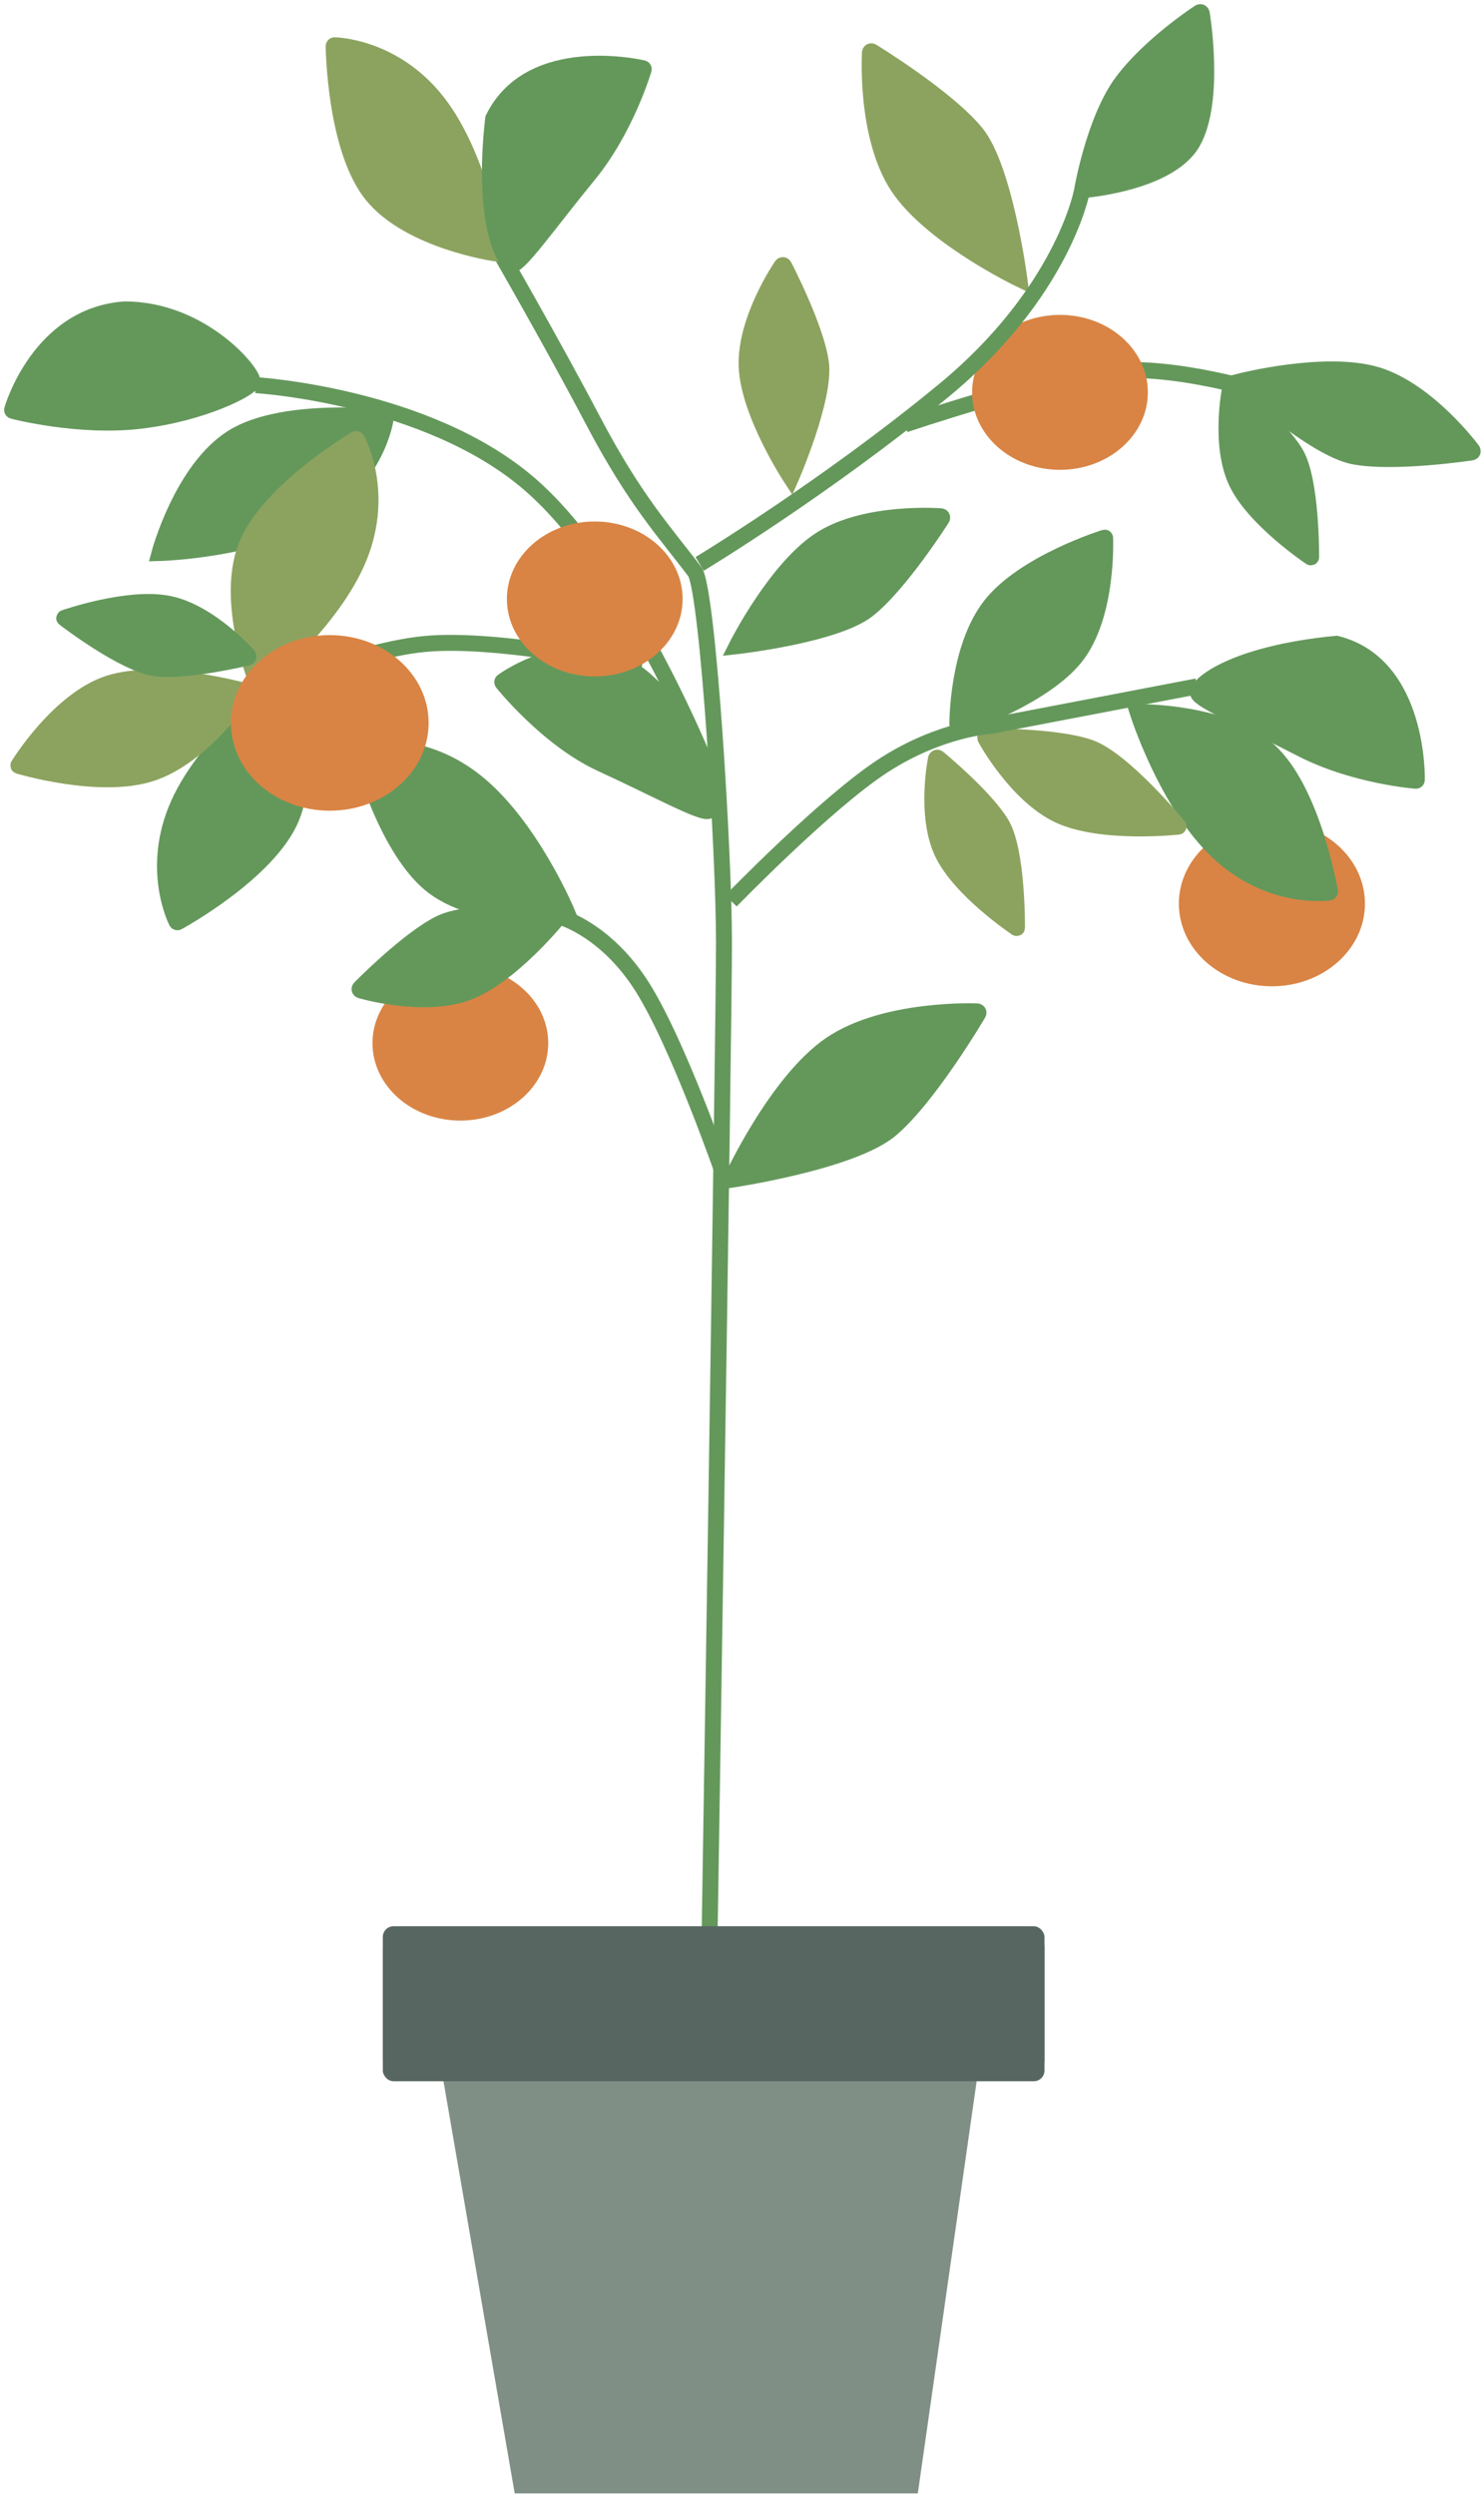 <?xml version="1.0" encoding="UTF-8"?>
<svg width="279px" height="469px" viewBox="0 0 279 469" version="1.1" xmlns="http://www.w3.org/2000/svg" xmlns:xlink="http://www.w3.org/1999/xlink">
    <!-- Generator: Sketch 43.2 (39069) - http://www.bohemiancoding.com/sketch -->
    <title>Group</title>
    <desc>Created with Sketch.</desc>
    <defs>
        <rect id="path-1" x="69.972" y="362.137" width="124.394" height="29.129" rx="2"></rect>
    </defs>
    <g id="Page-1" stroke="none" stroke-width="1" fill="none" fill-rule="evenodd">
        <g id="A4" transform="translate(-158, -224)">
            <g id="Group" transform="translate(160, 224)">
                <path d="M116.687,141.877 C116.687,141.877 95.219,125.858 81.394,121.183 C67.57,116.508 42.053,116.64 42.053,116.64" id="Path-42" stroke="#64985B" stroke-width="3" transform="translate(79.37, 129.259) rotate(-24) translate(-79.37, -129.259) "></path>
                <path d="M168.116,79.809 C168.116,79.809 194.603,70.831 206.961,69.719 C219.32,68.606 235.484,73.743 235.484,73.743" id="Path-43" stroke="#64985B" stroke-width="3"></path>
                <ellipse id="Oval" fill="#D98444" cx="197.282" cy="73.763" rx="16.521" ry="14.564"></ellipse>
                <ellipse id="Oval" fill="#D98444" cx="84.549" cy="196.104" rx="16.521" ry="14.564"></ellipse>
                <ellipse id="Oval" fill="#D98444" cx="237.127" cy="169.888" rx="17.493" ry="15.535"></ellipse>
                <path d="M131.364,366.591 C131.364,366.591 134.113,194.118 134.113,177.216 C134.113,160.315 131.186,112.669 128.746,107.633 C123.067,100.092 117.472,94.238 109.512,79.105 C101.552,63.971 91.491,46.574 91.491,46.574" id="Path-39" stroke="#64985B" stroke-width="3" stroke-linecap="round"></path>
                <path d="M15.707,91.886 C14.266,91.886 6.513,78.188 12.049,64.497 C19.141,49.977 37.444,51.944 37.444,51.944 C37.552,51.954 37.629,52.045 37.613,52.168 C37.613,52.168 36.008,64.798 30.349,75.1 C24.689,85.402 17.147,91.886 15.707,91.886 Z" id="Path-40" stroke="#64985B" stroke-width="3" fill="#64985B" transform="translate(23.848, 71.87) scale(-1, 1) rotate(68) translate(-23.848, -71.87) "></path>
                <path d="M233.595,155.198 C232.154,155.198 227.71,147.447 229.938,127.81 C237.029,113.29 258.111,118.342 258.111,118.342 C258.213,118.365 258.27,118.47 258.24,118.566 C258.24,118.566 254.958,129.758 247.863,138.405 C240.769,147.052 235.035,155.198 233.595,155.198 Z" id="Path-40" stroke="#64985B" stroke-width="3" fill="#64985B" transform="translate(243.786, 136.345) rotate(78) translate(-243.786, -136.345) "></path>
                <path d="M102.507,159.076 C101.067,159.076 96.365,146.297 102.507,131.589 C108.65,116.882 126.665,120.198 126.665,120.198 C126.772,120.216 126.839,120.317 126.814,120.423 C126.814,120.423 123.87,133.636 116.776,142.283 C109.681,150.93 103.948,159.076 102.507,159.076 Z" id="Path-40" stroke="#64985B" stroke-width="3" fill="#64985B" transform="translate(113.124, 139.477) scale(-1, 1) rotate(26) translate(-113.124, -139.477) "></path>
                <path d="M60.729,47.65 C60.729,47.65 63.381,29.823 71.635,19.216 C79.889,8.61 91.01,8.51 91.01,8.51 C91.11,8.507 91.189,8.592 91.187,8.699 C91.187,8.699 91.005,28.081 83.91,36.728 C76.816,45.375 60.729,47.65 60.729,47.65 Z" id="Path-40" stroke="#8CA35F" stroke-width="3" fill="#8CA35F" transform="translate(75.958, 28.08) scale(-1, 1) translate(-75.958, -28.08) "></path>
                <path d="M214.736,170.386 C214.736,170.386 217.388,152.56 225.642,141.953 C233.895,131.346 245.017,131.247 245.017,131.247 C245.117,131.243 245.196,131.328 245.194,131.436 C245.194,131.436 245.012,150.818 237.917,159.465 C230.822,168.112 214.736,170.386 214.736,170.386 Z" id="Path-40" stroke="#64985B" stroke-width="3" fill="#64985B" transform="translate(229.965, 150.816) scale(-1, 1) rotate(-171) translate(-229.965, -150.816) "></path>
                <path d="M26.181,170.386 C26.181,170.386 28.833,152.559 37.087,141.953 C45.34,131.346 56.461,131.246 56.461,131.246 C56.561,131.243 56.641,131.328 56.639,131.436 C56.639,131.436 56.456,150.818 49.362,159.465 C42.267,168.112 26.181,170.386 26.181,170.386 Z" id="Path-40" stroke="#64985B" stroke-width="3" fill="#64985B" transform="translate(41.41, 150.816) scale(-1, 1) rotate(-242) translate(-41.41, -150.816) "></path>
                <path d="M69.967,176.007 C69.967,176.007 72.619,158.18 80.873,147.573 C89.126,136.967 100.247,136.867 100.247,136.867 C100.347,136.863 100.427,136.949 100.425,137.056 C100.425,137.056 100.242,156.438 93.148,165.085 C86.053,173.732 69.967,176.007 69.967,176.007 Z" id="Path-40" stroke="#64985B" stroke-width="3" fill="#64985B" transform="translate(85.196, 156.437) scale(-1, 1) rotate(14) translate(-85.196, -156.437) "></path>
                <path d="M34.027,110.811 C34.027,110.811 36.68,92.984 44.933,82.377 C53.187,71.771 64.308,71.671 64.308,71.671 C64.408,71.668 64.488,71.753 64.486,71.861 C64.486,71.861 64.303,91.243 57.209,99.89 C50.114,108.537 34.027,110.811 34.027,110.811 Z" id="Path-40" stroke="#64985B" stroke-width="3" fill="#64985B" transform="translate(49.257, 91.241) scale(-1, 1) rotate(-97) translate(-49.257, -91.241) "></path>
                <path d="M40.445,125.026 C40.445,125.026 43.098,107.199 51.351,96.592 C59.605,85.986 70.726,85.886 70.726,85.886 C70.826,85.883 70.906,85.968 70.904,86.075 C70.904,86.075 70.721,105.457 63.626,114.104 C56.532,122.751 40.445,125.026 40.445,125.026 Z" id="Path-40" stroke="#8CA35F" stroke-width="3" fill="#8CA35F" transform="translate(55.675, 105.456) scale(-1, 1) rotate(-60) translate(-55.675, -105.456) "></path>
                <path d="M144.303,230.164 C144.303,230.164 163.474,217.518 167.47,208.958 C171.466,200.398 173.193,182.237 173.193,182.237 C173.22,181.967 173.033,181.838 172.781,181.949 C172.781,181.949 156.881,188.546 150.53,199.171 C144.179,209.796 144.303,230.164 144.303,230.164 Z" id="Oval-2" stroke="#64985B" stroke-width="3" fill="#64985B" transform="translate(158.749, 206.037) rotate(25) translate(-158.749, -206.037) "></path>
                <path d="M135.66,87.021 C135.66,87.021 149.357,77.986 152.212,71.87 C155.066,65.755 156.285,52.915 156.285,52.915 C156.313,52.648 156.13,52.52 155.883,52.629 C155.883,52.629 144.646,57.288 140.109,64.878 C135.572,72.469 135.66,87.021 135.66,87.021 Z" id="Oval-2" stroke="#8CA35F" stroke-width="3" fill="#8CA35F" transform="translate(145.974, 69.805) rotate(-33) translate(-145.974, -69.805) "></path>
                <path d="M94.372,49.684 C92.932,49.684 88.488,41.933 90.715,22.296 C97.806,7.776 118.888,12.828 118.888,12.828 C118.99,12.851 119.047,12.955 119.018,13.051 C119.018,13.051 115.736,24.244 108.641,32.891 C101.546,41.538 95.813,49.684 94.372,49.684 Z" id="Path-40" stroke="#64985B" stroke-width="3" fill="#64985B"></path>
                <path d="M132.098,147.046 C132.098,147.046 116.987,107.858 97.659,91.09 C78.33,74.321 46.065,72.407 46.065,72.407" id="Path-42" stroke="#64985B" stroke-width="3"></path>
                <path d="M74.022,196.253 C74.022,196.305 74.061,196.32 74.11,196.288 C74.11,196.288 87.719,187.312 90.574,181.196 C93.428,175.081 94.647,162.241 94.647,162.241 C94.675,161.974 94.492,161.846 94.245,161.954 C94.245,161.954 83.008,166.614 78.471,174.204 C73.934,181.795 74.022,196.253 74.022,196.253 Z" id="Oval-2" stroke="#64985B" stroke-width="3" fill="#64985B" transform="translate(84.336, 179.11) rotate(219) translate(-84.336, -179.11) "></path>
                <path d="M191.08,164.084 C191.08,164.136 191.12,164.152 191.168,164.119 C191.168,164.119 204.777,155.143 207.632,149.027 C210.487,142.912 211.706,130.072 211.706,130.072 C211.733,129.805 211.55,129.677 211.304,129.785 C211.304,129.785 200.066,134.445 195.529,142.035 C190.992,149.626 191.08,164.084 191.08,164.084 Z" id="Oval-2" stroke="#8CA35F" stroke-width="3" fill="#8CA35F" transform="translate(201.394, 146.941) rotate(264) translate(-201.394, -146.941) "></path>
                <path d="M177.391,135.935 C177.391,135.987 177.436,136.016 177.49,136.001 C177.49,136.001 192.782,131.85 199.378,123.986 C205.974,116.121 206.378,101.938 206.378,101.938 C206.39,101.663 206.191,101.503 205.921,101.587 C205.921,101.587 190.022,106.269 183.633,113.886 C177.245,121.503 177.391,135.935 177.391,135.935 Z" id="Oval-2" stroke="#64985B" stroke-width="3" fill="#64985B" transform="translate(191.884, 118.785) rotate(178) translate(-191.884, -118.785) "></path>
                <path d="M8.348,154.159 C8.349,154.21 8.393,154.24 8.448,154.225 C8.448,154.225 23.74,150.074 30.336,142.209 C36.932,134.344 37.335,120.162 37.335,120.162 C37.347,119.886 37.149,119.726 36.878,119.81 C36.878,119.81 20.979,124.493 14.591,132.11 C8.203,139.727 8.348,154.159 8.348,154.159 Z" id="Oval-2" stroke="#8CA35F" stroke-width="3" fill="#8CA35F" transform="translate(22.842, 137.008) rotate(392) translate(-22.842, -137.008) "></path>
                <path d="M172.528,173.58 C172.528,173.633 172.563,173.654 172.605,173.625 C172.605,173.625 184.654,165.678 187.182,160.263 C189.709,154.849 190.782,143.54 190.782,143.54 C190.81,143.271 190.632,143.139 190.38,143.251 C190.38,143.251 180.483,147.353 176.467,154.073 C172.45,160.793 172.528,173.58 172.528,173.58 Z" id="Oval-2" stroke="#8CA35F" stroke-width="3" fill="#8CA35F" transform="translate(181.656, 158.425) rotate(304) translate(-181.656, -158.425) "></path>
                <path d="M227.826,103.888 C227.826,103.941 227.86,103.962 227.903,103.933 C227.903,103.933 239.952,95.986 242.48,90.571 C245.007,85.157 246.08,73.848 246.08,73.848 C246.108,73.58 245.93,73.447 245.677,73.559 C245.677,73.559 235.781,77.661 231.764,84.381 C227.747,91.101 227.826,103.888 227.826,103.888 Z" id="Oval-2" stroke="#64985B" stroke-width="3" fill="#64985B" transform="translate(236.954, 88.733) rotate(304) translate(-236.954, -88.733) "></path>
                <path d="M18.283,135.014 C18.283,135.068 18.318,135.088 18.361,135.059 C18.361,135.059 30.41,127.112 32.937,121.698 C35.465,116.284 36.538,104.975 36.538,104.975 C36.565,104.706 36.388,104.574 36.135,104.686 C36.135,104.686 26.239,108.787 22.222,115.507 C18.205,122.228 18.283,135.014 18.283,135.014 Z" id="Oval-2" stroke="#64985B" stroke-width="3" fill="#64985B" transform="translate(27.412, 119.859) rotate(431) translate(-27.412, -119.859) "></path>
                <path d="M144.106,128.956 C144.106,128.956 159.701,118.669 162.952,111.706 C166.202,104.743 167.596,90.07 167.596,90.07 C167.624,89.796 167.435,89.664 167.197,89.769 C167.197,89.769 154.337,95.103 149.172,103.745 C144.006,112.388 144.106,128.956 144.106,128.956 Z" id="Oval-2" stroke="#64985B" stroke-width="3" fill="#64985B" transform="translate(155.852, 109.345) rotate(27) translate(-155.852, -109.345) "></path>
                <path d="M241.314,97.949 C241.314,97.949 256.909,87.661 260.159,80.698 C263.41,73.736 264.803,59.062 264.803,59.062 C264.831,58.788 264.643,58.656 264.404,58.761 C264.404,58.761 251.545,64.095 246.379,72.738 C241.213,81.38 241.314,97.949 241.314,97.949 Z" id="Oval-2" stroke="#64985B" stroke-width="3" fill="#64985B" transform="translate(253.06, 78.337) rotate(76) translate(-253.06, -78.337) "></path>
                <path d="M162.518,52.978 C162.518,52.978 179.978,41.461 183.617,33.666 C187.256,25.871 188.824,9.367 188.824,9.367 C188.851,9.102 188.66,8.978 188.42,9.083 C188.42,9.083 173.973,15.077 168.189,24.753 C162.406,34.429 162.518,52.978 162.518,52.978 Z" id="Oval-2" stroke="#8CA35F" stroke-width="3" fill="#8CA35F" transform="translate(175.672, 31.012) rotate(-64) translate(-175.672, -31.012) "></path>
                <path d="M203.236,36.96 C203.236,36.96 219.338,34.068 222.97,25.842 C226.601,17.617 222.158,1.606 222.158,1.606 C222.087,1.338 221.858,1.262 221.641,1.443 C221.641,1.443 213.191,8.265 208.654,15.855 C204.117,23.446 203.236,36.96 203.236,36.96 Z" id="Oval-2" stroke="#64985B" stroke-width="3" fill="#64985B" transform="translate(213.816, 19.152) rotate(6) translate(-213.816, -19.152) "></path>
                <path d="M129.538,106.016 C129.538,106.016 153.16,91.758 175.425,73.421 C197.69,55.084 201.344,36.18 201.344,36.18" id="Path-41" stroke="#64985B" stroke-width="3"></path>
                <ellipse id="Oval" fill="#D98444" cx="109.817" cy="112.602" rx="16.521" ry="14.564"></ellipse>
                <ellipse id="Oval" fill="#D98444" cx="59.999" cy="135.905" rx="18.586" ry="16.506"></ellipse>
                <path d="M134.041,220.838 C134.041,220.838 125.531,196.266 118.723,185.505 C111.916,174.743 103.405,172.41 103.405,172.41" id="Path-42" stroke="#64985B" stroke-width="3"></path>
                <path d="M210.426,185.994 C210.426,185.994 201.916,161.422 195.108,150.661 C188.3,139.899 180.042,135.517 180.042,135.517 L148.056,112.41" id="Path-42" stroke="#64985B" stroke-width="3" transform="translate(179.241, 149.202) scale(-1, 1) rotate(-25) translate(-179.241, -149.202) "></path>
                <polygon id="Path-38" stroke="#7F8F85" stroke-width="4" fill="#7F8F85" points="82.761 387.531 96.452 466.761 168.817 466.761 179.997 388.445"></polygon>
                <g id="Rectangle-13">
                    <use fill="#576660" fill-rule="evenodd" xlink:href="#path-1"></use>
                    <rect stroke="#576660" stroke-width="4" x="71.972" y="364.137" width="120.394" height="25.129" rx="2"></rect>
                </g>
            </g>
        </g>
    </g>
</svg>